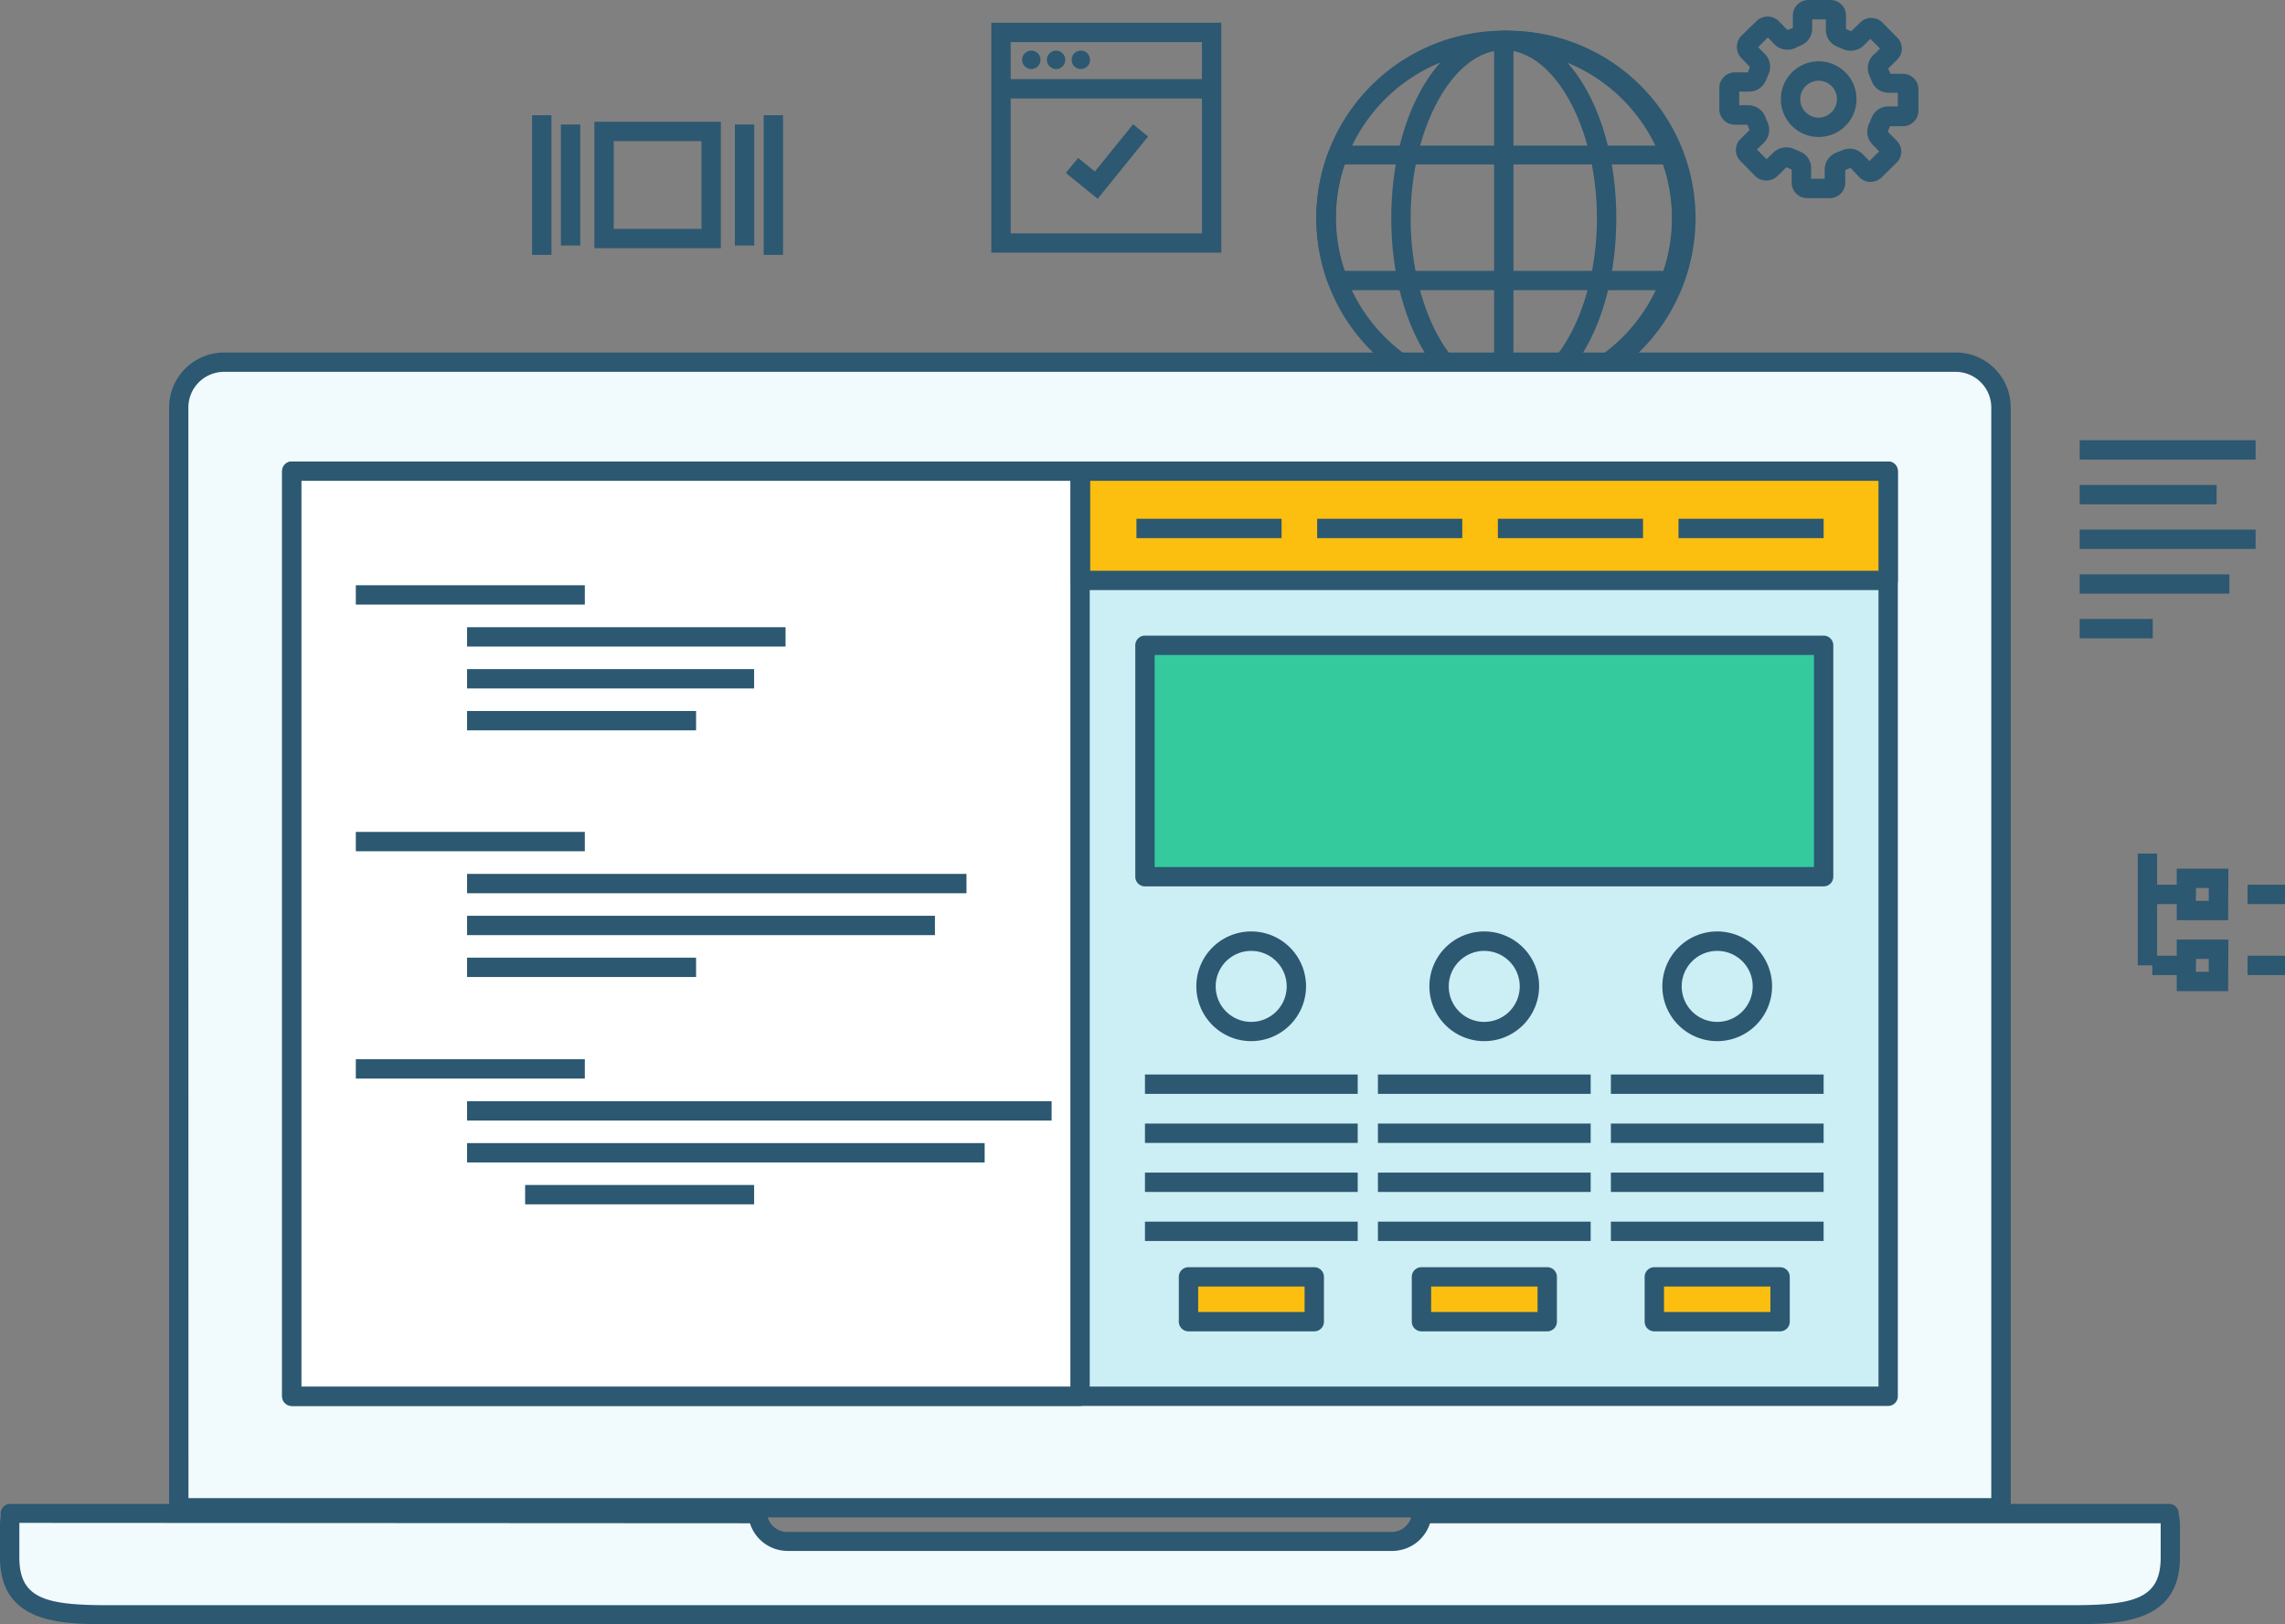 <svg xmlns="http://www.w3.org/2000/svg" viewBox="0 0 236.19 167.9"><rect x="0" y="0" width="236.19" height="167.9" fill="#808080" stroke="none"/><defs><style>.cls-1{fill:#2c5871;}.cls-2{fill:#f1fafc;}.cls-3{fill:#cceef5;}.cls-4{fill:#fff;}.cls-5{fill:#fcbe0f;}.cls-6{fill:#34ca9d;}</style></defs><title>laptop</title><g id="Слой_2" data-name="Слой 2"><g id="Layer_4" data-name="Layer 4"><path class="cls-1" d="M155.44,41.93a19.38,19.38,0,1,1,19.38-19.37A19.4,19.4,0,0,1,155.44,41.93Zm0-36.75a17.38,17.38,0,1,0,17.38,17.38A17.4,17.4,0,0,0,155.44,5.18Z"/><path class="cls-1" d="M155.44,41.93c-6.52,0-11.63-8.51-11.63-19.37s5.11-19.38,11.63-19.38,11.63,8.51,11.63,19.38S162,41.93,155.44,41.93Zm0-36.75c-5.22,0-9.63,8-9.63,17.38s4.41,17.37,9.63,17.37,9.63-8,9.63-17.37S160.66,5.18,155.44,5.18Z"/><path class="cls-1" d="M155.44,41.93a1,1,0,0,1-1-1V4.18a1,1,0,0,1,1-1,19.38,19.38,0,1,1,0,38.75Zm1-36.72V39.9a17.37,17.37,0,0,0,0-34.69Z"/><path class="cls-1" d="M172.62,30H138.26a1,1,0,0,1-.94-.64,19.47,19.47,0,0,1-1.26-6.83,19.27,19.27,0,0,1,1.27-6.84,1,1,0,0,1,.93-.64h34.36a1,1,0,0,1,.93.65,19,19,0,0,1,0,13.66A1,1,0,0,1,172.62,30ZM139,28h32.95a16.93,16.93,0,0,0,0-11H139a17.21,17.21,0,0,0-.91,5.48A17.46,17.46,0,0,0,139,28Z"/><path class="cls-1" d="M126.24,26.12H102.47V2.35h23.77Zm-21.77-2h19.77V4.35H104.47Z"/><rect class="cls-1" x="103.82" y="8.18" width="21.06" height="2"/><path class="cls-1" d="M106.7,5.24a.95.95,0,1,0,0,1.89.95.95,0,0,0,0-1.89Z"/><path class="cls-1" d="M109.26,5.24a.95.95,0,1,0,0,1.89.95.95,0,0,0,0-1.89Z"/><path class="cls-1" d="M111.82,5.24a.95.95,0,1,0,0,1.89.95.95,0,0,0,0-1.89Z"/><polygon class="cls-1" points="113.46 20.55 110.17 17.88 111.44 16.33 113.17 17.73 117.12 12.85 118.67 14.11 113.46 20.55"/><rect class="cls-1" x="232.32" y="91.46" width="3.87" height="2"/><rect class="cls-1" x="222.47" y="91.46" width="3.22" height="2"/><rect class="cls-1" x="222.47" y="98.8" width="3.22" height="2"/><path class="cls-1" d="M230.31,95.13H225V89.8h5.34Zm-3.34-2h1.34V91.8H227Z"/><rect class="cls-1" x="232.32" y="98.8" width="3.87" height="2"/><path class="cls-1" d="M230.31,102.46H225V97.13h5.34Zm-3.34-2h1.34V99.13H227Z"/><rect class="cls-1" x="220.97" y="88.24" width="2" height="11.55"/><path class="cls-1" d="M189,20.48l-2.22,0a1.59,1.59,0,0,1-1.58-1.62V17.53l-.55-.24-.94.92a1.65,1.65,0,0,1-2.27,0l-1.54-1.57a1.61,1.61,0,0,1,0-2.27l.94-.92-.22-.56h-1.32a1.6,1.6,0,0,1-1.58-1.62l0-2.2a1.61,1.61,0,0,1,1.6-1.59h1.34l.23-.55L180,6a1.58,1.58,0,0,1-.46-1.14A1.6,1.6,0,0,1,180,3.7l1.58-1.54a1.65,1.65,0,0,1,2.26,0l.93.95.55-.23V1.58A1.61,1.61,0,0,1,187,0l2.23,0a1.68,1.68,0,0,1,1.13.48,1.58,1.58,0,0,1,.45,1.14V3l.55.23.94-.92a1.63,1.63,0,0,1,2.26,0l1.55,1.58a1.59,1.59,0,0,1,0,2.27l-.94.92.23.55h1.31a1.61,1.61,0,0,1,1.59,1.62l0,2.21a1.61,1.61,0,0,1-1.6,1.59h0l-1.34,0-.23.56.92.93a1.59,1.59,0,0,1,0,2.27l-1.57,1.54a1.63,1.63,0,0,1-2.26,0l-.94-1-.54.23V18.9A1.61,1.61,0,0,1,189,20.48Zm-1.8-2h1.41v-1a1.9,1.9,0,0,1,1.27-1.73l.58-.23a1.71,1.71,0,0,1,.72-.15,1.88,1.88,0,0,1,1.33.54l.73.74,1-1-.72-.74a1.89,1.89,0,0,1-.32-2.12l.25-.58A1.84,1.84,0,0,1,195.17,11h1l0-1.41h-1a1.87,1.87,0,0,1-1.73-1.28l-.24-.57a1.88,1.88,0,0,1,.39-2l.74-.72-1-1-.73.72a1.92,1.92,0,0,1-2.12.32l-.58-.24a1.86,1.86,0,0,1-1.17-1.73V2l-1.41,0V3a1.87,1.87,0,0,1-1.27,1.73L185.5,5a1.79,1.79,0,0,1-.71.14,1.9,1.9,0,0,1-1.34-.53l-.72-.74-1,1,.72.73a1.89,1.89,0,0,1,.33,2.12l-.24.58a1.88,1.88,0,0,1-1.72,1.17h-1.05v1.41h1a1.9,1.9,0,0,1,1.73,1.27l.24.59a1.88,1.88,0,0,1-.4,2l-.74.72,1,1,.74-.72a1.93,1.93,0,0,1,2.11-.33l.59.25a1.84,1.84,0,0,1,1.17,1.72Zm.79-4.32a3.91,3.91,0,1,1,0-7.82h0a3.91,3.91,0,0,1,0,7.82Zm0-6.82v1a1.91,1.91,0,0,0-1.36,3.25,1.87,1.87,0,0,0,1.34.57h0a1.91,1.91,0,0,0,0-3.82Z"/><path class="cls-2" d="M23.17,155.87H206.83V42.13a4.69,4.69,0,0,0-4.67-4.69h-179a4.7,4.7,0,0,0-4.69,4.69V155.87Z"/><path class="cls-1" d="M206.83,156.87H18.48a1,1,0,0,1-1-1V42.13a5.69,5.69,0,0,1,5.69-5.69h179a5.68,5.68,0,0,1,5.67,5.69V155.87A1,1,0,0,1,206.83,156.87Zm-187.35-2H205.83V42.13a3.69,3.69,0,0,0-3.67-3.69h-179a3.69,3.69,0,0,0-3.69,3.69Z"/><rect class="cls-3" x="30.16" y="48.71" width="165.01" height="95.63"/><path class="cls-1" d="M195.17,145.34h-165a1,1,0,0,1-1-1V48.71a1,1,0,0,1,1-1h165a1,1,0,0,1,1,1v95.63A1,1,0,0,1,195.17,145.34Zm-164-2h163V49.71h-163Z"/><rect class="cls-4" x="30.16" y="48.71" width="81.48" height="95.63"/><path class="cls-1" d="M111.64,145.34H30.16a1,1,0,0,1-1-1V48.71a1,1,0,0,1,1-1h81.48a1,1,0,0,1,1,1v95.63A1,1,0,0,1,111.64,145.34Zm-80.48-2h79.48V49.71H31.16Z"/><rect class="cls-5" x="111.69" y="48.71" width="83.48" height="11.25"/><path class="cls-1" d="M195.17,61H111.69a1,1,0,0,1-1-1V48.71a1,1,0,0,1,1-1h83.48a1,1,0,0,1,1,1V60A1,1,0,0,1,195.17,61Zm-82.48-2h81.48V49.71H112.69Z"/><rect class="cls-6" x="118.35" y="66.71" width="70.15" height="23.91"/><path class="cls-1" d="M188.5,91.63H118.35a1,1,0,0,1-1-1V66.71a1,1,0,0,1,1-1H188.5a1,1,0,0,1,1,1V90.63A1,1,0,0,1,188.5,91.63Zm-69.15-2H187.5V67.71H119.35Z"/><path class="cls-2" d="M224.2,156.43H147a3.13,3.13,0,0,1-3.08,2.86H81.39a3.13,3.13,0,0,1-3.07-2.86H1.12c0,.38-.12.74-.12,1.13V161c0,5.61,4.54,5.94,10.17,5.94h203c5.59,0,10.17-.33,10.17-5.94v-3.4A10.56,10.56,0,0,0,224.2,156.43Z"/><path class="cls-1" d="M214.16,167.9h-203C6.45,167.9,0,167.9,0,161v-3.4a7.35,7.35,0,0,1,.07-.82c0-.13,0-.25,0-.38a1,1,0,0,1,1-.93h77.2a1,1,0,0,1,1,.9,2.11,2.11,0,0,0,2.07,2h62.54a2.13,2.13,0,0,0,2.08-2,1,1,0,0,1,1-.9H224.2a1,1,0,0,1,1,.91c0,.13,0,.25.05.37a6,6,0,0,1,.08.85V161C225.33,167.9,218.87,167.9,214.16,167.9ZM2,157.43V161c0,4.25,2.7,4.94,9.17,4.94h203c6.47,0,9.17-.69,9.17-4.94v-3.4a.62.62,0,0,0,0-.13H147.81a4.1,4.1,0,0,1-3.88,2.86H81.39a4.09,4.09,0,0,1-3.87-2.86Z"/><rect class="cls-1" x="36.78" y="60.5" width="23.67" height="2"/><rect class="cls-1" x="48.28" y="64.84" width="32.92" height="2"/><rect class="cls-1" x="48.28" y="69.17" width="29.67" height="2"/><rect class="cls-1" x="48.28" y="73.5" width="23.67" height="2"/><rect class="cls-1" x="36.78" y="109.5" width="23.67" height="2"/><rect class="cls-1" x="48.28" y="113.84" width="60.42" height="2"/><rect class="cls-1" x="48.28" y="118.17" width="53.5" height="2"/><rect class="cls-1" x="54.28" y="122.5" width="23.67" height="2"/><rect class="cls-1" x="36.78" y="86" width="23.67" height="2"/><rect class="cls-1" x="48.28" y="90.34" width="51.62" height="2"/><rect class="cls-1" x="48.28" y="94.67" width="48.36" height="2"/><rect class="cls-1" x="48.28" y="99" width="23.67" height="2"/><rect class="cls-1" x="118.35" y="111.08" width="21.99" height="2"/><rect class="cls-1" x="118.35" y="116.15" width="21.99" height="2"/><rect class="cls-1" x="118.35" y="121.22" width="21.99" height="2"/><rect class="cls-1" x="118.35" y="126.29" width="21.99" height="2"/><path class="cls-3" d="M134,102a4.67,4.67,0,1,1-4.67-4.66A4.67,4.67,0,0,1,134,102Z"/><path class="cls-1" d="M129.35,107.63A5.67,5.67,0,1,1,135,102,5.68,5.68,0,0,1,129.35,107.63Zm0-9.33A3.67,3.67,0,1,0,133,102,3.67,3.67,0,0,0,129.35,98.3Z"/><rect class="cls-5" x="122.85" y="131.96" width="13" height="4.67"/><path class="cls-1" d="M135.85,137.63h-13a1,1,0,0,1-1-1V132a1,1,0,0,1,1-1h13a1,1,0,0,1,1,1v4.67A1,1,0,0,1,135.85,137.63Zm-12-2h11V133h-11Z"/><rect class="cls-1" x="142.43" y="111.08" width="21.99" height="2"/><rect class="cls-1" x="142.43" y="116.15" width="21.99" height="2"/><rect class="cls-1" x="142.43" y="121.22" width="21.99" height="2"/><rect class="cls-1" x="142.43" y="126.29" width="21.99" height="2"/><path class="cls-3" d="M158.09,102a4.67,4.67,0,1,1-4.66-4.66A4.66,4.66,0,0,1,158.09,102Z"/><path class="cls-1" d="M153.43,107.63a5.67,5.67,0,1,1,5.66-5.67A5.67,5.67,0,0,1,153.43,107.63Zm0-9.33a3.67,3.67,0,1,0,3.66,3.66A3.67,3.67,0,0,0,153.43,98.3Z"/><rect class="cls-5" x="146.93" y="131.96" width="13" height="4.67"/><path class="cls-1" d="M159.93,137.63h-13a1,1,0,0,1-1-1V132a1,1,0,0,1,1-1h13a1,1,0,0,1,1,1v4.67A1,1,0,0,1,159.93,137.63Zm-12-2h11V133h-11Z"/><rect class="cls-1" x="166.51" y="111.08" width="21.99" height="2"/><rect class="cls-1" x="166.51" y="116.15" width="21.99" height="2"/><rect class="cls-1" x="166.51" y="121.22" width="21.99" height="2"/><rect class="cls-1" x="166.51" y="126.29" width="21.99" height="2"/><path class="cls-3" d="M182.17,102a4.67,4.67,0,1,1-4.66-4.66A4.67,4.67,0,0,1,182.17,102Z"/><path class="cls-1" d="M177.51,107.63a5.67,5.67,0,1,1,5.66-5.67A5.67,5.67,0,0,1,177.51,107.63Zm0-9.33a3.67,3.67,0,1,0,3.66,3.66A3.66,3.66,0,0,0,177.51,98.3Z"/><rect class="cls-5" x="171.01" y="131.96" width="13" height="4.67"/><path class="cls-1" d="M184,137.63H171a1,1,0,0,1-1-1V132a1,1,0,0,1,1-1h13a1,1,0,0,1,1,1v4.67A1,1,0,0,1,184,137.63Zm-12-2h11V133H172Z"/><rect class="cls-1" x="117.47" y="53.63" width="15" height="2"/><rect class="cls-1" x="136.15" y="53.63" width="15" height="2"/><rect class="cls-1" x="154.83" y="53.63" width="15" height="2"/><rect class="cls-1" x="173.5" y="53.63" width="15" height="2"/><rect class="cls-1" x="214.97" y="45.51" width="18.18" height="2"/><rect class="cls-1" x="214.97" y="50.13" width="14.15" height="2"/><rect class="cls-1" x="214.97" y="54.75" width="18.18" height="2"/><rect class="cls-1" x="214.97" y="59.37" width="15.47" height="2"/><rect class="cls-1" x="214.97" y="63.99" width="7.55" height="2"/><path class="cls-1" d="M74.51,25.66H61.44V12.59H74.51Zm-11.07-2h9.07V14.59H63.44Z"/><rect class="cls-1" x="55" y="11.91" width="2" height="14.44"/><rect class="cls-1" x="57.98" y="12.87" width="2" height="12.51"/><rect class="cls-1" x="78.94" y="11.91" width="2" height="14.44"/><rect class="cls-1" x="75.96" y="12.87" width="2" height="12.51"/></g></g></svg>